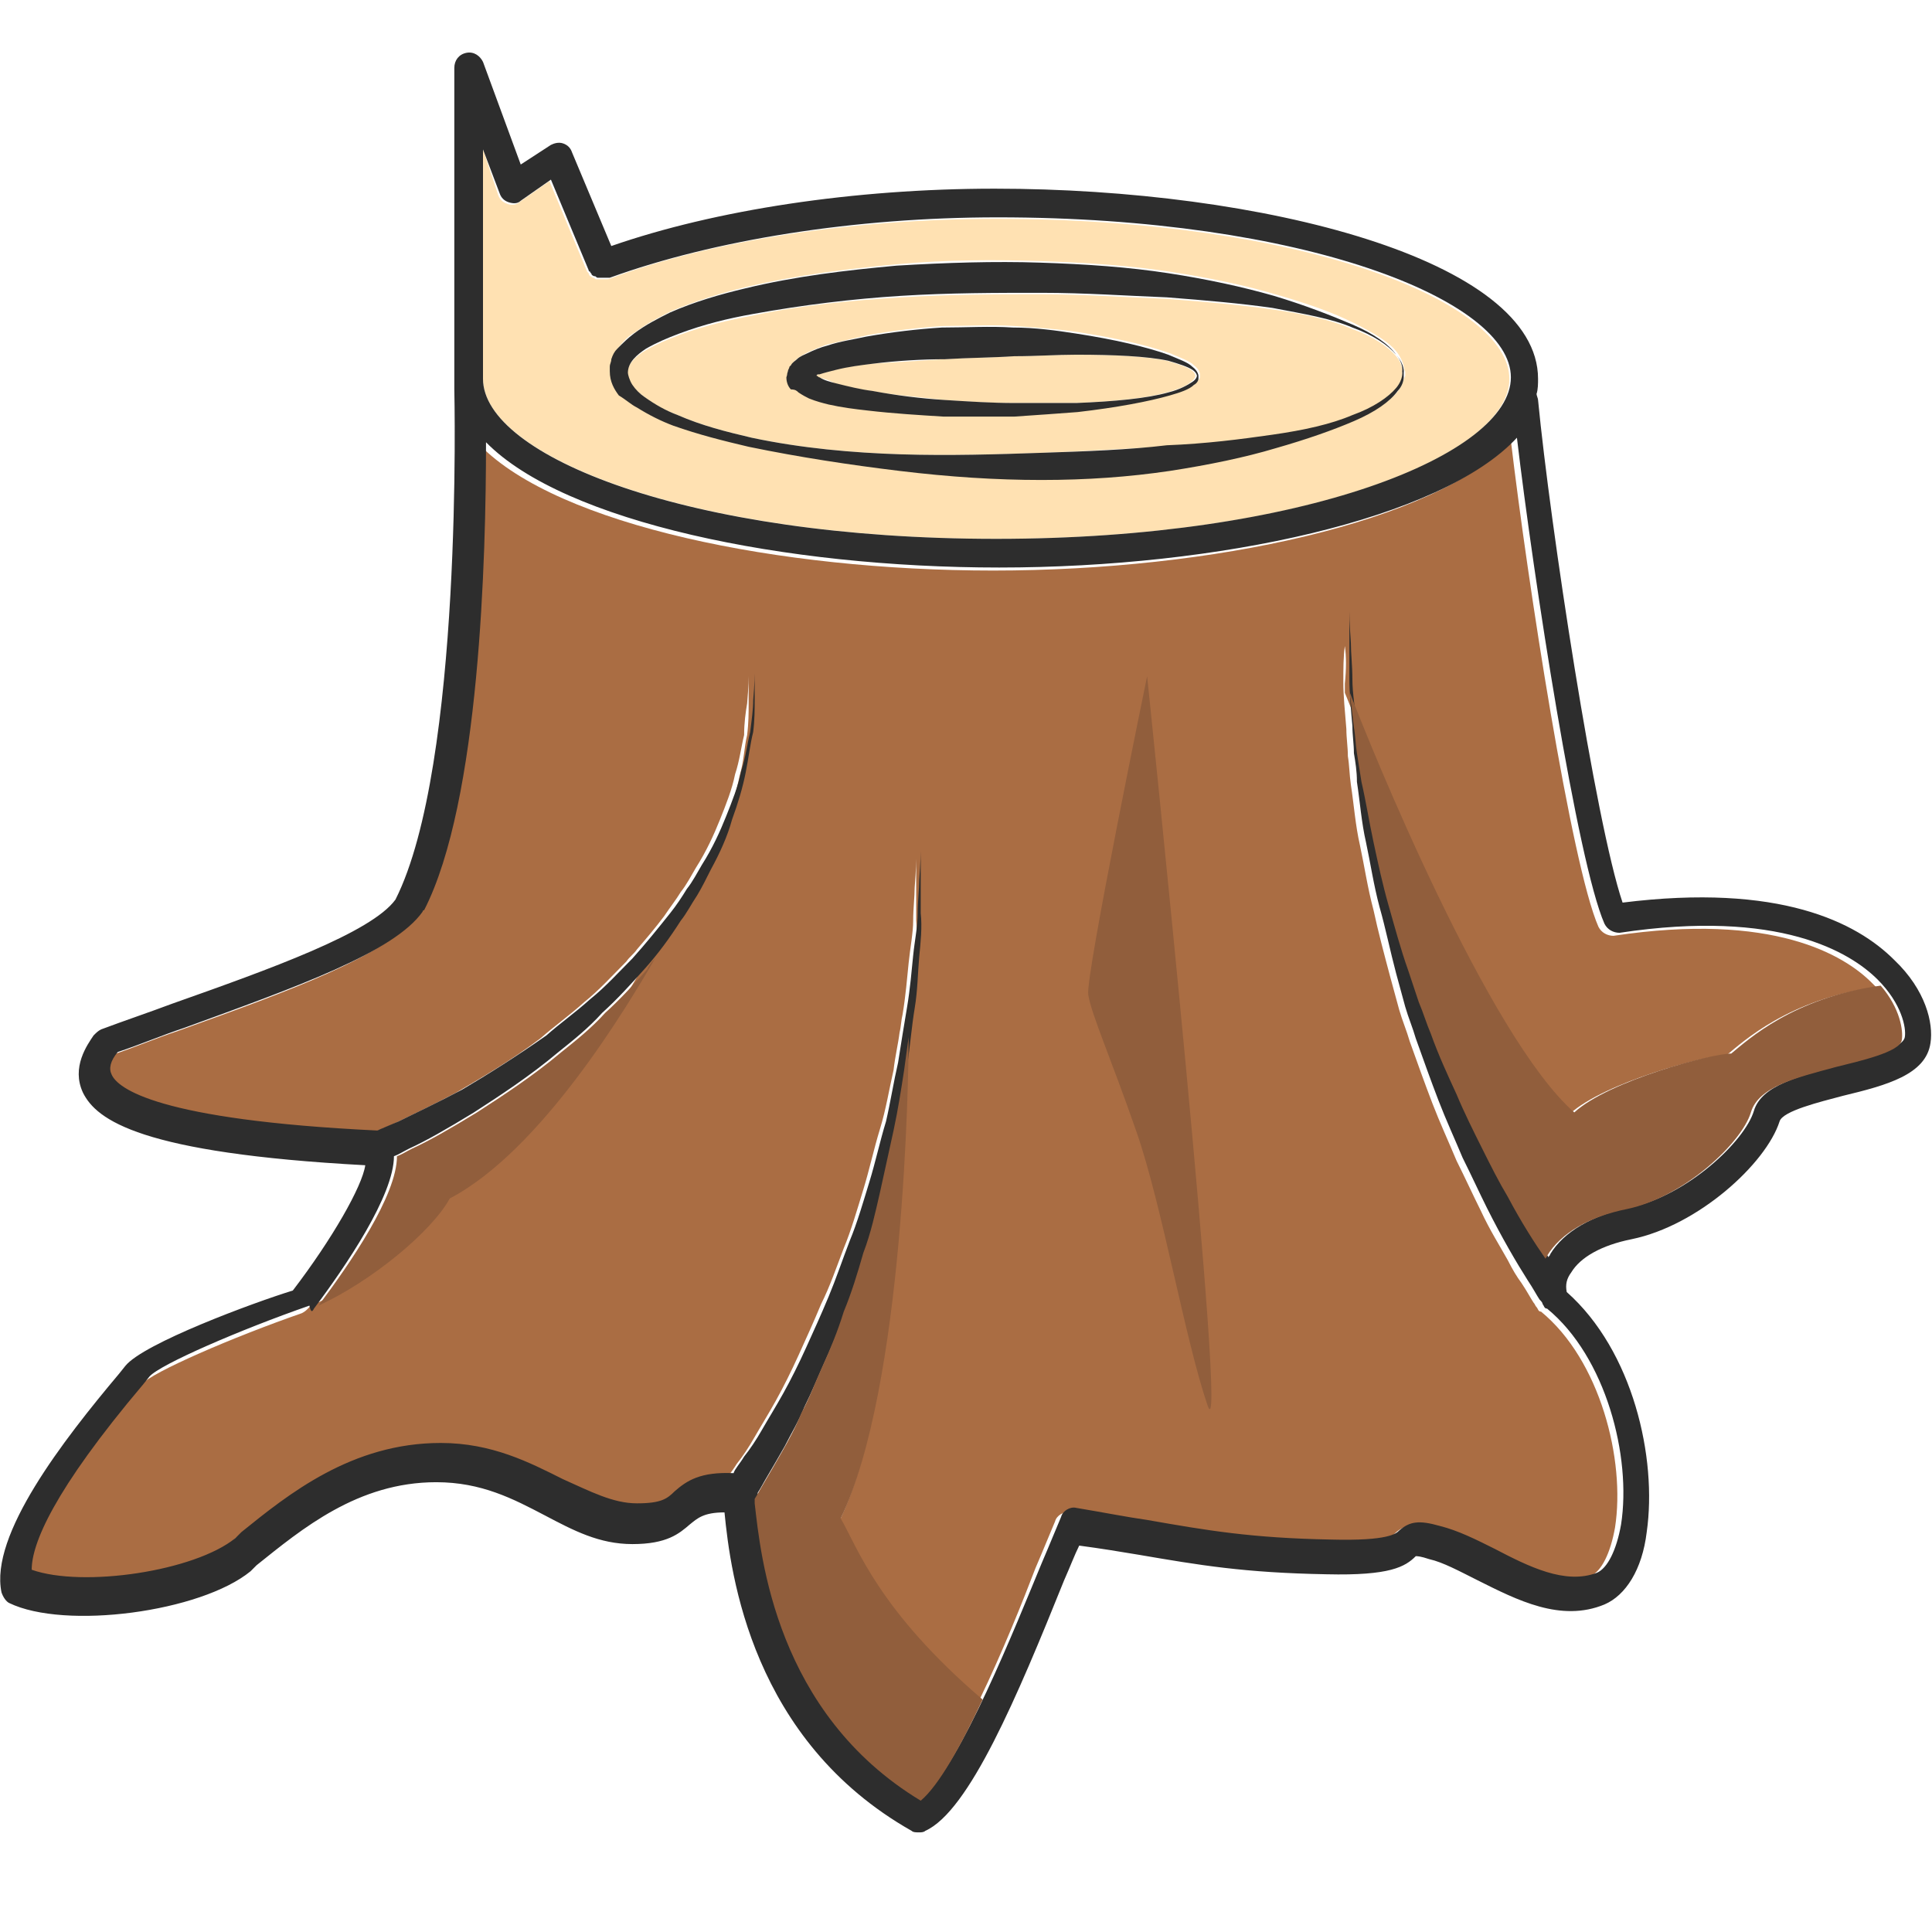 <?xml version="1.0" encoding="utf-8"?>
<!-- Generator: Adobe Illustrator 18.1.0, SVG Export Plug-In . SVG Version: 6.00 Build 0)  -->
<svg version="1.1" baseProfile="tiny" id="Layer_1" xmlns="http://www.w3.org/2000/svg" xmlns:xlink="http://www.w3.org/1999/xlink"
	 x="0px" y="0px" viewBox="0 0 128 128" xml:space="preserve">
<g>
	<path fill="#FFE1B2" d="M55.3,25.4c0.8,0.2,1.6,0.4,2.4,0.5c1.6,0.3,3.3,0.4,4.8,0.6c1.6,0.1,3.1,0.2,4.6,0.2c1.5,0,2.8,0,4.1,0
		c2.6-0.1,4.7-0.3,6.1-0.7c0.7-0.2,1.3-0.4,1.6-0.7c0.3-0.2,0.3-0.4,0.3-0.4c0,0,0-0.2-0.3-0.4c-0.3-0.2-0.9-0.4-1.6-0.6
		c-1.4-0.3-3.6-0.4-6.1-0.4c-1.3,0-2.6,0.1-4.1,0.1c-1.5,0.1-3,0.1-4.6,0.2c-1.6,0.1-3.2,0.2-4.8,0.3c-0.8,0.1-1.6,0.2-2.4,0.4
		c-0.4,0.1-0.8,0.2-1.1,0.3c-0.1,0-0.1,0.1-0.2,0.1c0.1,0,0.1,0.1,0.2,0.1C54.6,25.1,55,25.2,55.3,25.4z"/>
	<path fill="#FFE1B2" d="M66,35.7c20.3,0,34-5.5,34-10.6S86.4,14.5,66,14.5c-9.4,0-18.8,1.4-25.7,4c-0.1,0-0.1,0-0.2,0
		c-0.1,0-0.1,0-0.2,0c-0.1,0-0.1,0-0.2,0c-0.1,0-0.1,0-0.2,0c-0.1,0-0.1-0.1-0.2-0.1c-0.1,0-0.1-0.1-0.2-0.1c0,0-0.1-0.1-0.1-0.2
		c0,0-0.1-0.1-0.1-0.1l-2.5-6l-2,1.4c-0.2,0.2-0.6,0.2-0.8,0.1c-0.3-0.1-0.5-0.3-0.6-0.6L32,9.9v15.2C32,30.2,45.7,35.7,66,35.7z
		 M40.5,24.2c0-0.2,0.1-0.3,0.1-0.5c0.1-0.3,0.2-0.5,0.4-0.7c0.3-0.4,0.7-0.8,1.1-1c0.8-0.6,1.6-1,2.4-1.4c1.7-0.7,3.3-1.2,5-1.6
		c3.4-0.8,6.8-1.2,10-1.5c3.3-0.3,6.5-0.3,9.5-0.2c3,0.1,5.9,0.3,8.5,0.7c2.6,0.4,5,0.9,7,1.5c2.1,0.6,3.8,1.2,5.2,1.9
		c1.4,0.7,2.4,1.3,2.9,2c0.5,0.7,0.4,1.2,0.5,1.2l0,0c0,0,0,0.1,0,0.3c-0.1,0.2-0.2,0.6-0.4,0.9c-0.5,0.7-1.5,1.4-2.9,2
		c-1.4,0.6-3.1,1.3-5.2,1.8c-2.1,0.5-4.4,1.1-7,1.5c-2.6,0.4-5.4,0.6-8.5,0.6c-3,0-6.2-0.2-9.4-0.6c-3.3-0.4-6.6-0.9-10-1.6
		c-1.7-0.4-3.4-0.8-5-1.4c-0.8-0.3-1.7-0.7-2.4-1.2c-0.4-0.2-0.8-0.6-1.1-0.9c-0.3-0.4-0.6-0.8-0.6-1.6L40.5,24.2z"/>
	<path fill="#FFE1B2" d="M42.7,26.3c0.6,0.5,1.4,0.9,2.2,1.2c1.6,0.7,3.2,1.1,4.9,1.5c3.3,0.7,6.7,1,9.9,1.1c3.2,0.1,6.4,0,9.3-0.1
		c3-0.1,5.7-0.3,8.3-0.4c2.6-0.2,4.9-0.4,7-0.7c2.1-0.4,3.9-0.7,5.3-1.3c1.4-0.5,2.4-1.2,2.9-1.8c0.5-0.6,0.4-1.1,0.4-1.1
		c0,0,0.1-0.5-0.4-1.1c-0.5-0.6-1.5-1.3-2.9-1.8c-1.4-0.6-3.2-1-5.3-1.3c-2.1-0.3-4.4-0.5-7-0.7c-2.6-0.1-5.4-0.3-8.3-0.3
		c-3,0-6.1,0-9.3,0.2c-3.2,0.2-6.5,0.5-9.8,1.2c-1.6,0.3-3.3,0.7-4.9,1.3c-0.8,0.3-1.5,0.6-2.2,1c-0.7,0.4-1.2,0.9-1.3,1.6
		c0,0.2,0.1,0.6,0.3,0.8C42.1,25.8,42.4,26.1,42.7,26.3z M52.3,24.5c0-0.1,0.1-0.2,0.1-0.3l0.1-0.1c0.1-0.2,0.3-0.3,0.4-0.4
		c0.3-0.2,0.5-0.3,0.7-0.4c0.5-0.2,0.9-0.4,1.3-0.5c0.9-0.2,1.7-0.4,2.6-0.6c1.7-0.3,3.4-0.5,5-0.6c1.6,0,3.2-0.1,4.7,0
		c1.5,0.1,2.9,0.2,4.2,0.4c2.6,0.4,4.7,0.9,6.1,1.4c0.7,0.3,1.3,0.5,1.6,0.8c0.4,0.3,0.4,0.6,0.4,0.6l0,0c0,0,0,0,0,0.2
		c0,0.1-0.2,0.3-0.3,0.4c-0.3,0.3-0.9,0.5-1.6,0.7c-1.5,0.4-3.6,0.8-6.1,1.1c-1.3,0.2-2.7,0.3-4.2,0.3c-1.5,0.1-3,0.1-4.7,0
		c-1.6,0-3.3-0.1-5-0.4c-0.9-0.1-1.7-0.2-2.6-0.4c-0.4-0.1-0.9-0.2-1.3-0.4c-0.2-0.1-0.5-0.2-0.7-0.4c-0.1-0.1-0.3-0.2-0.4-0.4
		c-0.1-0.2-0.3-0.4-0.3-0.8C52.3,24.5,52.2,24.8,52.3,24.5z"/>
	<path fill="#AA6D43" d="M89.1,42.8c-0.1-1.3-0.1-2.1-0.1-2.1S89,41.5,89.1,42.8c-0.1,0.7-0.1,1.5-0.1,2.4c0,0.9,0.1,1.9,0.2,3.1
		c0,0.6,0.1,1.2,0.1,1.8c0.1,0.6,0.1,1.2,0.2,1.9c0.2,1.3,0.3,2.7,0.6,4c0.3,1.4,0.5,2.8,0.9,4.3c0.3,1.4,0.7,2.9,1.1,4.4
		c0.2,0.7,0.4,1.5,0.6,2.2c0.2,0.7,0.5,1.4,0.7,2.1c0.5,1.4,1,2.8,1.5,4.1c0.5,1.3,1.1,2.6,1.6,3.8c0.6,1.2,1.1,2.3,1.6,3.3
		c0.6,1.3,1.3,2.4,1.8,3.3c0.3,0.6,0.6,1.1,0.9,1.5c0.4,0.6,0.6,1,0.8,1.3c0.1,0.1,0.1,0.2,0.2,0.3c0.1,0.1,0.1,0.3,0.3,0.3
		c3.9,3.2,5.6,9.8,4.9,14.3c-0.3,1.7-0.9,2.9-1.6,3.2c-2.1,0.8-4.5-0.4-6.8-1.6c-1.3-0.6-2.4-1.2-3.6-1.5c-1.4-0.4-2-0.3-2.7,0.4
		c-0.2,0.2-0.7,0.7-4.5,0.6c-5.3-0.1-8.2-0.6-12.2-1.3c-1.4-0.2-2.9-0.5-4.7-0.8c-0.4-0.1-0.9,0.2-1,0.6c-0.3,0.7-0.7,1.7-1.3,3.1
		c-0.8,2.1-2.2,5.6-3.7,8.7c-6.9-5.9-8.3-10.1-9.3-11.8c4.2-8.7,4.5-29.3,4.5-31.9c0.1-0.5,0.1-1.1,0.2-1.6c0.2-1.2,0.2-2.3,0.3-3.4
		c0-1,0.2-2,0.1-2.9c0-0.8,0-1.6,0-2.2c0-1.2,0-1.9,0-1.9s0,0.7-0.1,1.9c0,0.6-0.1,1.4-0.1,2.2c0,0.8-0.2,1.8-0.3,2.8
		c-0.1,1-0.2,2.2-0.4,3.4c-0.1,0.4-0.1,0.8-0.2,1.2c-0.1,0.8-0.3,1.6-0.4,2.5c-0.3,1.3-0.5,2.6-0.9,3.9c-0.4,1.3-0.7,2.7-1.1,4
		c-0.4,1.3-0.8,2.7-1.3,3.9c-0.5,1.3-0.9,2.5-1.5,3.7c-0.5,1.2-1,2.3-1.5,3.4c-0.5,1.1-1,2.1-1.5,3c-0.5,0.9-1,1.7-1.4,2.4
		c-0.4,0.7-0.8,1.3-1.2,1.8c-0.3,0.5-0.6,0.8-0.7,1.1c-2.2-0.1-3.1,0.5-3.9,1.2c-0.5,0.5-0.9,0.8-2.5,0.8c-0.2,0-0.3,0-0.5,0
		c-1.4-0.1-2.8-0.8-4.4-1.6c-2.2-1.1-4.7-2.4-8.1-2.4c-5.9,0-10.1,3.4-13.2,5.9l-0.4,0.4c-2.7,2.2-10.1,3.3-13.5,2.1
		c0-1.7,1.4-5.2,7.4-12.3l0.4-0.5c0.7-0.8,6-3.1,10.6-4.7c0.2-0.1,0.3-0.2,0.4-0.3c0.1-0.1,0.1-0.1,0.2-0.2c3.6-1.5,7.6-4.9,8.7-7.1
		c6.2-3.2,11.9-12.8,13.6-15.9c0.6-0.8,1.2-1.5,1.8-2.3c0.4-0.5,0.7-1.1,1.1-1.7c0.3-0.5,0.6-1.1,0.9-1.7c0.6-1.1,1.1-2.2,1.4-3.3
		c0.4-1.1,0.7-2.1,0.9-3.1c0.3-1,0.3-1.9,0.5-2.7c0.1-0.8,0.1-1.5,0.1-2.1c0-1.2,0-1.8,0-1.8s0,0.7-0.1,1.8
		c-0.1,0.6-0.2,1.3-0.2,2.1c-0.2,0.8-0.3,1.7-0.6,2.6c-0.2,1-0.6,2-1,3c-0.4,1-0.9,2.1-1.6,3.2c-0.3,0.5-0.6,1.1-1,1.6
		c-0.3,0.5-0.7,1-1.1,1.6c-0.6,0.8-1.2,1.5-1.8,2.2c-0.2,0.3-0.5,0.5-0.7,0.8c-0.9,0.9-1.8,1.9-2.8,2.7c-1,0.9-2,1.6-2.9,2.4
		c-2,1.5-3.9,2.6-5.6,3.6c-1.7,0.9-3.2,1.6-4.2,2.1c-0.7,0.3-1.2,0.5-1.4,0.6c-1.7-0.1-3.2-0.2-4.6-0.3c-10.6-0.9-12.6-2.6-13-3.4
		c-0.2-0.4-0.1-0.8,0.4-1.5c1.5-0.5,2.9-1.1,4.4-1.6c7.5-2.7,13.9-5,15.8-7.7c0,0,0.1-0.1,0.1-0.1c3.7-7.2,4.1-23.5,4.1-31
		c5.2,5.3,19.8,8.3,34,8.3c14.5,0,29.3-3.2,34.3-8.6c1.1,9.3,4,28.1,5.8,32.2c0.2,0.4,0.6,0.6,1,0.6c10.6-1.6,15.3,1.3,17.1,3.1
		c0.1,0.1,0.2,0.2,0.3,0.3c-5.8,0.8-8.8,3.6-9.9,4.5c-1.3,0-8.1,1.8-10.4,3.9c-5.7-4.9-13.4-24.2-14.9-27.9c0-0.2,0-0.4,0-0.6
		C89.2,44.3,89.2,43.5,89.1,42.8z"/>
	<path fill="#2D2D2D" d="M8.3,90.5L7.9,91c-3.7,4.4-8.6,10.7-7.8,14.5c0.1,0.3,0.3,0.6,0.5,0.7c3.7,1.8,12.7,0.6,16-2.1l0.4-0.4
		c3-2.4,6.7-5.5,11.9-5.5c3,0,5.1,1.1,7.2,2.2c1.9,1,3.6,1.9,5.8,1.9c2.3,0,3.1-0.7,3.8-1.3c0.5-0.4,0.9-0.8,2.3-0.8
		c0.4,4.1,1.8,15.1,12.4,21.1c0.1,0.1,0.3,0.1,0.5,0.1c0.1,0,0.3,0,0.4-0.1c2.9-1.3,6.1-8.9,9.2-16.6c0.4-0.9,0.7-1.7,1-2.3
		c1.5,0.2,2.7,0.4,3.9,0.6c4.1,0.7,7,1.2,12.5,1.3c4.2,0.1,5.2-0.5,5.9-1.2l0,0c0.1,0,0.3,0,0.9,0.2c0.9,0.2,2,0.8,3.2,1.4
		c2.6,1.3,5.5,2.8,8.4,1.6c1.4-0.6,2.5-2.3,2.8-4.8c0.7-4.9-0.9-12-5.3-15.9c-0.1-0.5,0-0.9,0.3-1.3c0.6-1,2-1.8,4-2.2
		c4.4-0.9,8.9-5,9.8-7.8c0.2-0.7,2.7-1.3,4.2-1.7c2.9-0.7,5.5-1.4,5.8-3.5c0.2-1.3-0.3-3.5-2.4-5.5c-2.5-2.5-7.6-5.1-18-3.8
		c-1.8-5.3-4.8-25-5.6-33.3c0-0.1-0.1-0.3-0.1-0.4c0.1-0.3,0.1-0.7,0.1-1c0-7.9-18.3-12.6-36-12.6c-9.3,0-18.5,1.4-25.4,3.8
		l-2.6-6.2c-0.1-0.3-0.3-0.5-0.6-0.6c-0.3-0.1-0.6,0-0.8,0.1l-2,1.3L32,4.1c-0.2-0.4-0.6-0.7-1.1-0.6c-0.5,0.1-0.8,0.5-0.8,1v20.7
		c0,0.1,0,0.3,0,0.4c0,0.1,0,0.1,0,0.2c0,0.2,0.6,24.9-3.9,33.8c-1.6,2.2-8.3,4.6-14.8,6.9c-1.6,0.6-3.1,1.1-4.7,1.7
		c-0.2,0.1-0.3,0.2-0.5,0.4c-0.4,0.6-1.5,2.1-0.7,3.8c0.9,1.8,3.8,4,18.7,4.8c-0.2,1.4-2.2,4.9-4.8,8.3C16.8,86.3,9.5,89,8.3,90.5z
		 M32,9.9l1.1,2.9c0.1,0.3,0.3,0.5,0.6,0.6c0.3,0.1,0.6,0.1,0.8-0.1l2-1.4l2.5,6c0,0.1,0.1,0.1,0.1,0.1c0,0.1,0.1,0.1,0.1,0.2
		c0,0,0.1,0.1,0.2,0.1c0.1,0,0.1,0.1,0.2,0.1c0.1,0,0.1,0,0.2,0c0.1,0,0.1,0,0.2,0c0.1,0,0.1,0,0.2,0c0.1,0,0.1,0,0.2,0
		c6.9-2.5,16.2-4,25.7-4c20.3,0,34,5.5,34,10.6S86.4,35.7,66,35.7s-34-5.5-34-10.6V9.9z M20.8,86.7c2.1-2.8,5.3-7.5,5.3-10.1
		c0.3-0.1,0.6-0.3,1-0.5c1.1-0.5,2.5-1.3,4.3-2.4c1.7-1.1,3.7-2.4,5.6-4c1-0.8,2-1.6,2.9-2.6c1-0.9,1.9-1.9,2.8-2.9
		c0.9-1,1.7-2.1,2.4-3.2c0.4-0.5,0.7-1.1,1.1-1.7c0.3-0.5,0.6-1.1,0.9-1.7c0.6-1.1,1.1-2.2,1.4-3.3c0.4-1.1,0.7-2.1,0.9-3.1
		c0.2-1,0.3-1.9,0.5-2.7c0.1-0.8,0.1-1.5,0.1-2.1c0-1.2,0-1.8,0-1.8s0,0.7-0.1,1.8c0,0.6-0.1,1.3-0.2,2.1c-0.2,0.8-0.3,1.7-0.6,2.6
		c-0.2,1-0.6,2-1,3c-0.4,1-0.9,2.1-1.6,3.2c-0.3,0.5-0.6,1.1-1,1.6c-0.3,0.5-0.7,1.1-1.1,1.6c-0.8,1-1.6,2-2.5,3
		c-0.9,0.9-1.8,1.9-2.8,2.7c-1,0.9-2,1.6-2.9,2.4c-2,1.4-3.9,2.6-5.6,3.6c-1.7,0.9-3.2,1.6-4.2,2.1c-0.7,0.3-1.2,0.5-1.4,0.6
		c-14.6-0.7-17.2-2.8-17.6-3.7c-0.2-0.4-0.1-0.9,0.4-1.5c1.5-0.5,2.9-1.1,4.4-1.6c7.4-2.7,13.9-5,15.8-7.7c0,0,0-0.1,0.1-0.1
		c3.7-7.2,4.1-23.5,4.1-31c5.2,5.3,19.8,8.3,34,8.3c14.5,0,29.3-3.2,34.3-8.6c1.1,9.3,4,28.1,5.8,32.2c0.2,0.4,0.6,0.6,1,0.6
		c10.6-1.6,15.3,1.3,17.1,3.1c1.6,1.6,1.9,3.2,1.8,3.8c-0.1,0.8-2.8,1.4-4.4,1.9c-2.6,0.7-5.1,1.3-5.6,3c-0.6,2-4.4,5.6-8.2,6.4
		c-2.5,0.5-4.4,1.6-5.3,3.1c0,0.1-0.1,0.1-0.1,0.2c-0.7-1-1.6-2.4-2.5-4.1c-0.6-1-1.1-2-1.7-3.2c-0.6-1.1-1.2-2.4-1.7-3.6
		c-0.6-1.3-1.2-2.6-1.7-4c-0.3-0.7-0.5-1.4-0.8-2.1c-0.2-0.7-0.5-1.4-0.7-2.1c-0.5-1.4-0.9-2.9-1.3-4.3c-0.4-1.4-0.7-2.8-1-4.2
		c-0.4-1.4-0.5-2.7-0.8-4c-0.1-0.6-0.2-1.3-0.3-1.9c-0.1-0.6-0.1-1.2-0.2-1.7c-0.1-1.1-0.3-2.1-0.3-3.1c0-0.9-0.1-1.7-0.1-2.4
		c-0.1-1.3-0.1-2.1-0.1-2.1s0,0.8,0,2.1c0,0.7,0,1.5,0,2.4c0,0.9,0.1,2,0.2,3.1c0,0.6,0.1,1.2,0.1,1.8c0.1,0.6,0.2,1.2,0.2,1.9
		c0.2,1.3,0.3,2.7,0.6,4c0.3,1.4,0.5,2.8,0.9,4.3c0.4,1.4,0.7,2.9,1.1,4.4c0.2,0.7,0.4,1.5,0.6,2.2c0.2,0.7,0.5,1.4,0.7,2.1
		c0.5,1.4,1,2.8,1.5,4.1c0.5,1.3,1.1,2.6,1.6,3.8c0.6,1.2,1.1,2.3,1.6,3.3c1,2,2,3.7,2.7,4.8c0.4,0.6,0.6,1,0.8,1.3
		c0.1,0.1,0.2,0.2,0.2,0.3c0.1,0.1,0.1,0.3,0.3,0.3c3.9,3.2,5.6,9.8,4.9,14.3c-0.3,1.7-0.9,2.9-1.6,3.2c-2.1,0.8-4.5-0.4-6.8-1.6
		c-1.2-0.6-2.4-1.2-3.6-1.5c-1.4-0.4-2-0.3-2.7,0.3c-0.2,0.2-0.7,0.7-4.5,0.6c-5.3-0.1-8.2-0.6-12.2-1.3c-1.4-0.2-2.9-0.5-4.7-0.8
		c-0.4-0.1-0.9,0.2-1,0.6c-0.3,0.7-0.7,1.7-1.3,3.1c-1.7,4.1-5.4,13.4-7.8,15.3c-9.6-5.8-10.6-16.2-11-19.7l0-0.3
		c0.2-0.3,0.4-0.7,0.7-1.2c0.3-0.5,0.7-1.2,1.1-1.9c0.4-0.8,0.9-1.6,1.3-2.6c0.5-1,0.9-2,1.4-3.1c0.5-1.1,1-2.3,1.4-3.5
		c0.5-1.2,0.9-2.5,1.3-3.9c0.4-1.3,0.8-2.7,1.1-4c0.4-1.4,0.6-2.7,0.9-4.1c0.3-1.4,0.5-2.7,0.7-4c0.2-1.3,0.3-2.6,0.5-3.8
		c0.2-1.2,0.2-2.3,0.3-3.4c0.1-1,0.2-2,0.1-2.9c0-0.9,0-1.6,0-2.2c0-1.2,0-1.9,0-1.9s0,0.7-0.1,1.9c0,0.6-0.1,1.4-0.1,2.2
		c0,0.9-0.2,1.8-0.3,2.8c-0.1,1-0.2,2.2-0.4,3.4c-0.2,1.2-0.4,2.4-0.6,3.7c-0.3,1.3-0.5,2.6-0.8,3.9c-0.4,1.3-0.7,2.7-1.1,4
		c-0.4,1.3-0.8,2.7-1.3,3.9c-0.5,1.3-0.9,2.5-1.4,3.7c-0.5,1.2-1,2.3-1.5,3.4c-0.5,1.1-1,2.1-1.5,3c-0.5,0.9-1,1.7-1.4,2.4
		c-0.4,0.7-0.8,1.3-1.2,1.8c-0.3,0.5-0.6,0.8-0.7,1.1c-2.2-0.1-3.1,0.5-3.9,1.2c-0.5,0.5-0.9,0.8-2.5,0.8c-1.6,0-3.1-0.8-4.9-1.6
		c-2.2-1.1-4.7-2.4-8.1-2.4c-5.9,0-10.1,3.4-13.2,5.9l-0.4,0.4c-2.7,2.2-10.1,3.3-13.5,2.1c0-1.7,1.4-5.2,7.4-12.3l0.4-0.5
		c0.7-0.8,6-3.1,10.6-4.7C20.6,87,20.7,86.9,20.8,86.7z"/>
	<path fill="#2D2D2D" d="M42.2,27c0.8,0.5,1.6,0.9,2.4,1.2c1.7,0.6,3.3,1,5,1.4c3.4,0.7,6.7,1.2,10,1.6c3.3,0.4,6.4,0.6,9.4,0.6
		c3,0,5.8-0.2,8.5-0.6c2.6-0.4,5-0.9,7-1.5c2.1-0.6,3.8-1.2,5.2-1.8c1.4-0.6,2.4-1.3,2.9-2c0.3-0.3,0.4-0.7,0.4-0.9
		c0-0.2,0-0.3,0-0.3l0,0c0,0,0.1-0.5-0.5-1.2c-0.5-0.7-1.5-1.4-2.9-2c-1.4-0.6-3.2-1.3-5.2-1.9c-2.1-0.6-4.4-1.1-7-1.5
		c-2.6-0.4-5.4-0.6-8.5-0.7c-3-0.1-6.2,0-9.5,0.2c-3.3,0.3-6.7,0.7-10,1.5c-1.7,0.4-3.4,0.9-5,1.6c-0.8,0.4-1.6,0.8-2.4,1.4
		c-0.4,0.3-0.7,0.6-1.1,1c-0.2,0.2-0.3,0.4-0.4,0.7c0,0.2-0.1,0.3-0.1,0.5l0,0.3c0,0.7,0.3,1.2,0.6,1.6C41.5,26.5,41.8,26.8,42.2,27
		z M42.8,23.1c0.7-0.4,1.4-0.7,2.2-1c1.6-0.6,3.2-1,4.9-1.3c3.3-0.6,6.6-1,9.8-1.2c3.2-0.2,6.3-0.2,9.3-0.2c2.9,0,5.7,0.2,8.3,0.3
		c2.6,0.2,4.9,0.4,7,0.7c2.1,0.4,3.9,0.7,5.3,1.3c1.4,0.5,2.4,1.2,2.9,1.8c0.5,0.6,0.4,1.1,0.4,1.1c0,0,0.1,0.5-0.4,1.1
		C92,26.3,91,27,89.6,27.5c-1.4,0.6-3.2,1-5.3,1.3c-2.1,0.3-4.4,0.6-7,0.7C74.8,29.8,72,29.9,69,30c-2.9,0.1-6.1,0.2-9.3,0.1
		c-3.2-0.1-6.6-0.4-9.9-1.1c-1.7-0.4-3.3-0.8-4.9-1.5c-0.8-0.3-1.5-0.7-2.2-1.2c-0.3-0.2-0.6-0.5-0.8-0.8c-0.2-0.3-0.3-0.7-0.3-0.8
		C41.6,24,42.2,23.5,42.8,23.1z"/>
	<path fill="#2D2D2D" d="M52.9,26c0.3,0.2,0.5,0.3,0.7,0.4c0.5,0.2,0.9,0.3,1.3,0.4c0.9,0.2,1.7,0.3,2.6,0.4c1.7,0.2,3.4,0.3,5,0.4
		c1.6,0,3.2,0,4.7,0c1.5-0.1,2.9-0.2,4.2-0.3c2.6-0.3,4.7-0.7,6.1-1.1c0.7-0.2,1.3-0.4,1.6-0.7c0.2-0.1,0.3-0.3,0.3-0.4
		c0-0.1,0-0.2,0-0.2l0,0c0,0,0-0.3-0.4-0.6c-0.3-0.3-0.9-0.5-1.6-0.8c-1.4-0.5-3.5-1-6.1-1.4c-1.3-0.2-2.7-0.4-4.2-0.4
		c-1.5-0.1-3.1,0-4.7,0c-1.6,0.1-3.3,0.3-5,0.6c-0.9,0.2-1.7,0.3-2.6,0.6c-0.4,0.1-0.9,0.3-1.3,0.5c-0.2,0.1-0.5,0.2-0.7,0.4
		c-0.1,0.1-0.3,0.2-0.4,0.4l-0.1,0.1c0,0.1-0.1,0.2-0.1,0.3c-0.1,0.3,0,0.1-0.1,0.4c0,0.3,0.1,0.6,0.3,0.8
		C52.7,25.8,52.8,25.9,52.9,26z M54.3,24.8c0.3-0.1,0.7-0.2,1.1-0.3c0.8-0.2,1.6-0.3,2.4-0.4c1.6-0.2,3.3-0.3,4.8-0.3
		c1.6-0.1,3.1-0.1,4.6-0.2c1.5,0,2.8-0.1,4.1-0.1c2.5,0,4.7,0.1,6.1,0.4c0.7,0.2,1.3,0.4,1.6,0.6c0.3,0.2,0.3,0.4,0.3,0.4
		c0,0,0,0.2-0.3,0.4c-0.3,0.2-0.8,0.5-1.6,0.7c-1.4,0.4-3.6,0.6-6.1,0.7c-1.3,0-2.7,0-4.1,0c-1.5,0-3-0.1-4.6-0.2
		c-1.6-0.1-3.2-0.3-4.8-0.6c-0.8-0.1-1.6-0.3-2.4-0.5c-0.4-0.1-0.8-0.2-1.1-0.4c-0.1,0-0.1-0.1-0.2-0.1
		C54.1,24.8,54.2,24.8,54.3,24.8z"/>
	<path fill="#915E3C" d="M76,44.8c0,0-4.1,19.9-3.9,21.1c0.2,1.3,1.5,4.2,3.2,9.1c1.7,4.9,3.2,13.7,4.7,18.1
		C81.5,97.5,76,44.8,76,44.8z"/>
	<path fill="#915E3C" d="M65.1,112.6c-1.4,3-2.9,5.7-4.1,6.7c-9.6-5.8-10.6-16.2-11-19.7l0-0.3c0.2-0.3,0.4-0.7,0.7-1.2
		c0.3-0.5,0.7-1.2,1.1-1.9c0.4-0.7,0.9-1.6,1.3-2.6c0.5-0.9,0.9-2,1.4-3.1c0.5-1.1,1-2.3,1.4-3.6c0.5-1.2,0.9-2.5,1.3-3.9
		c0.5-1.3,0.8-2.7,1.1-4c0.3-1.4,0.6-2.7,0.9-4.1c0.3-1.4,0.5-2.7,0.7-4c0.1-0.7,0.2-1.5,0.3-2.2c0,2.7-0.3,23.2-4.5,31.9
		C56.8,102.5,58.2,106.7,65.1,112.6z"/>
	<path fill="#915E3C" d="M43.4,63.5c-1.8,3.1-7.5,12.7-13.6,15.9c-1.2,2.2-5.2,5.5-8.7,7.1c2.1-2.8,5.2-7.3,5.2-9.9
		c0.3-0.1,0.6-0.3,1-0.5c1.1-0.5,2.5-1.3,4.3-2.4c1.7-1.1,3.7-2.4,5.6-4c1-0.8,2-1.6,2.9-2.6c1-0.9,1.9-1.9,2.8-2.9
		C42.9,64.1,43.1,63.8,43.4,63.5z"/>
	<path fill="#915E3C" d="M126,68.9c-0.1,0.8-2.8,1.4-4.4,1.8c-2.6,0.7-5.1,1.3-5.6,3c-0.6,2-4.4,5.6-8.2,6.4
		c-2.5,0.5-4.4,1.6-5.3,3.1c0,0.1-0.1,0.1-0.1,0.2c-0.7-1-1.6-2.4-2.5-4.1c-0.6-1-1.1-2-1.7-3.2c-0.6-1.2-1.2-2.4-1.7-3.6
		c-0.6-1.3-1.2-2.6-1.7-4c-0.3-0.7-0.5-1.4-0.8-2.1l-0.7-2.1c-0.5-1.4-0.9-2.9-1.3-4.3c-0.4-1.4-0.7-2.8-1-4.2
		c-0.3-1.4-0.5-2.7-0.8-4c-0.1-0.6-0.2-1.3-0.3-1.9c-0.1-0.6-0.1-1.2-0.2-1.7c-0.1-0.9-0.2-1.7-0.3-2.4c1.4,3.7,9.2,22.9,14.9,27.9
		c2.3-2.1,9.1-3.9,10.4-3.9c1.1-0.9,4.1-3.7,9.9-4.5C125.9,66.8,126.1,68.3,126,68.9z"/>
</g>
</svg>
